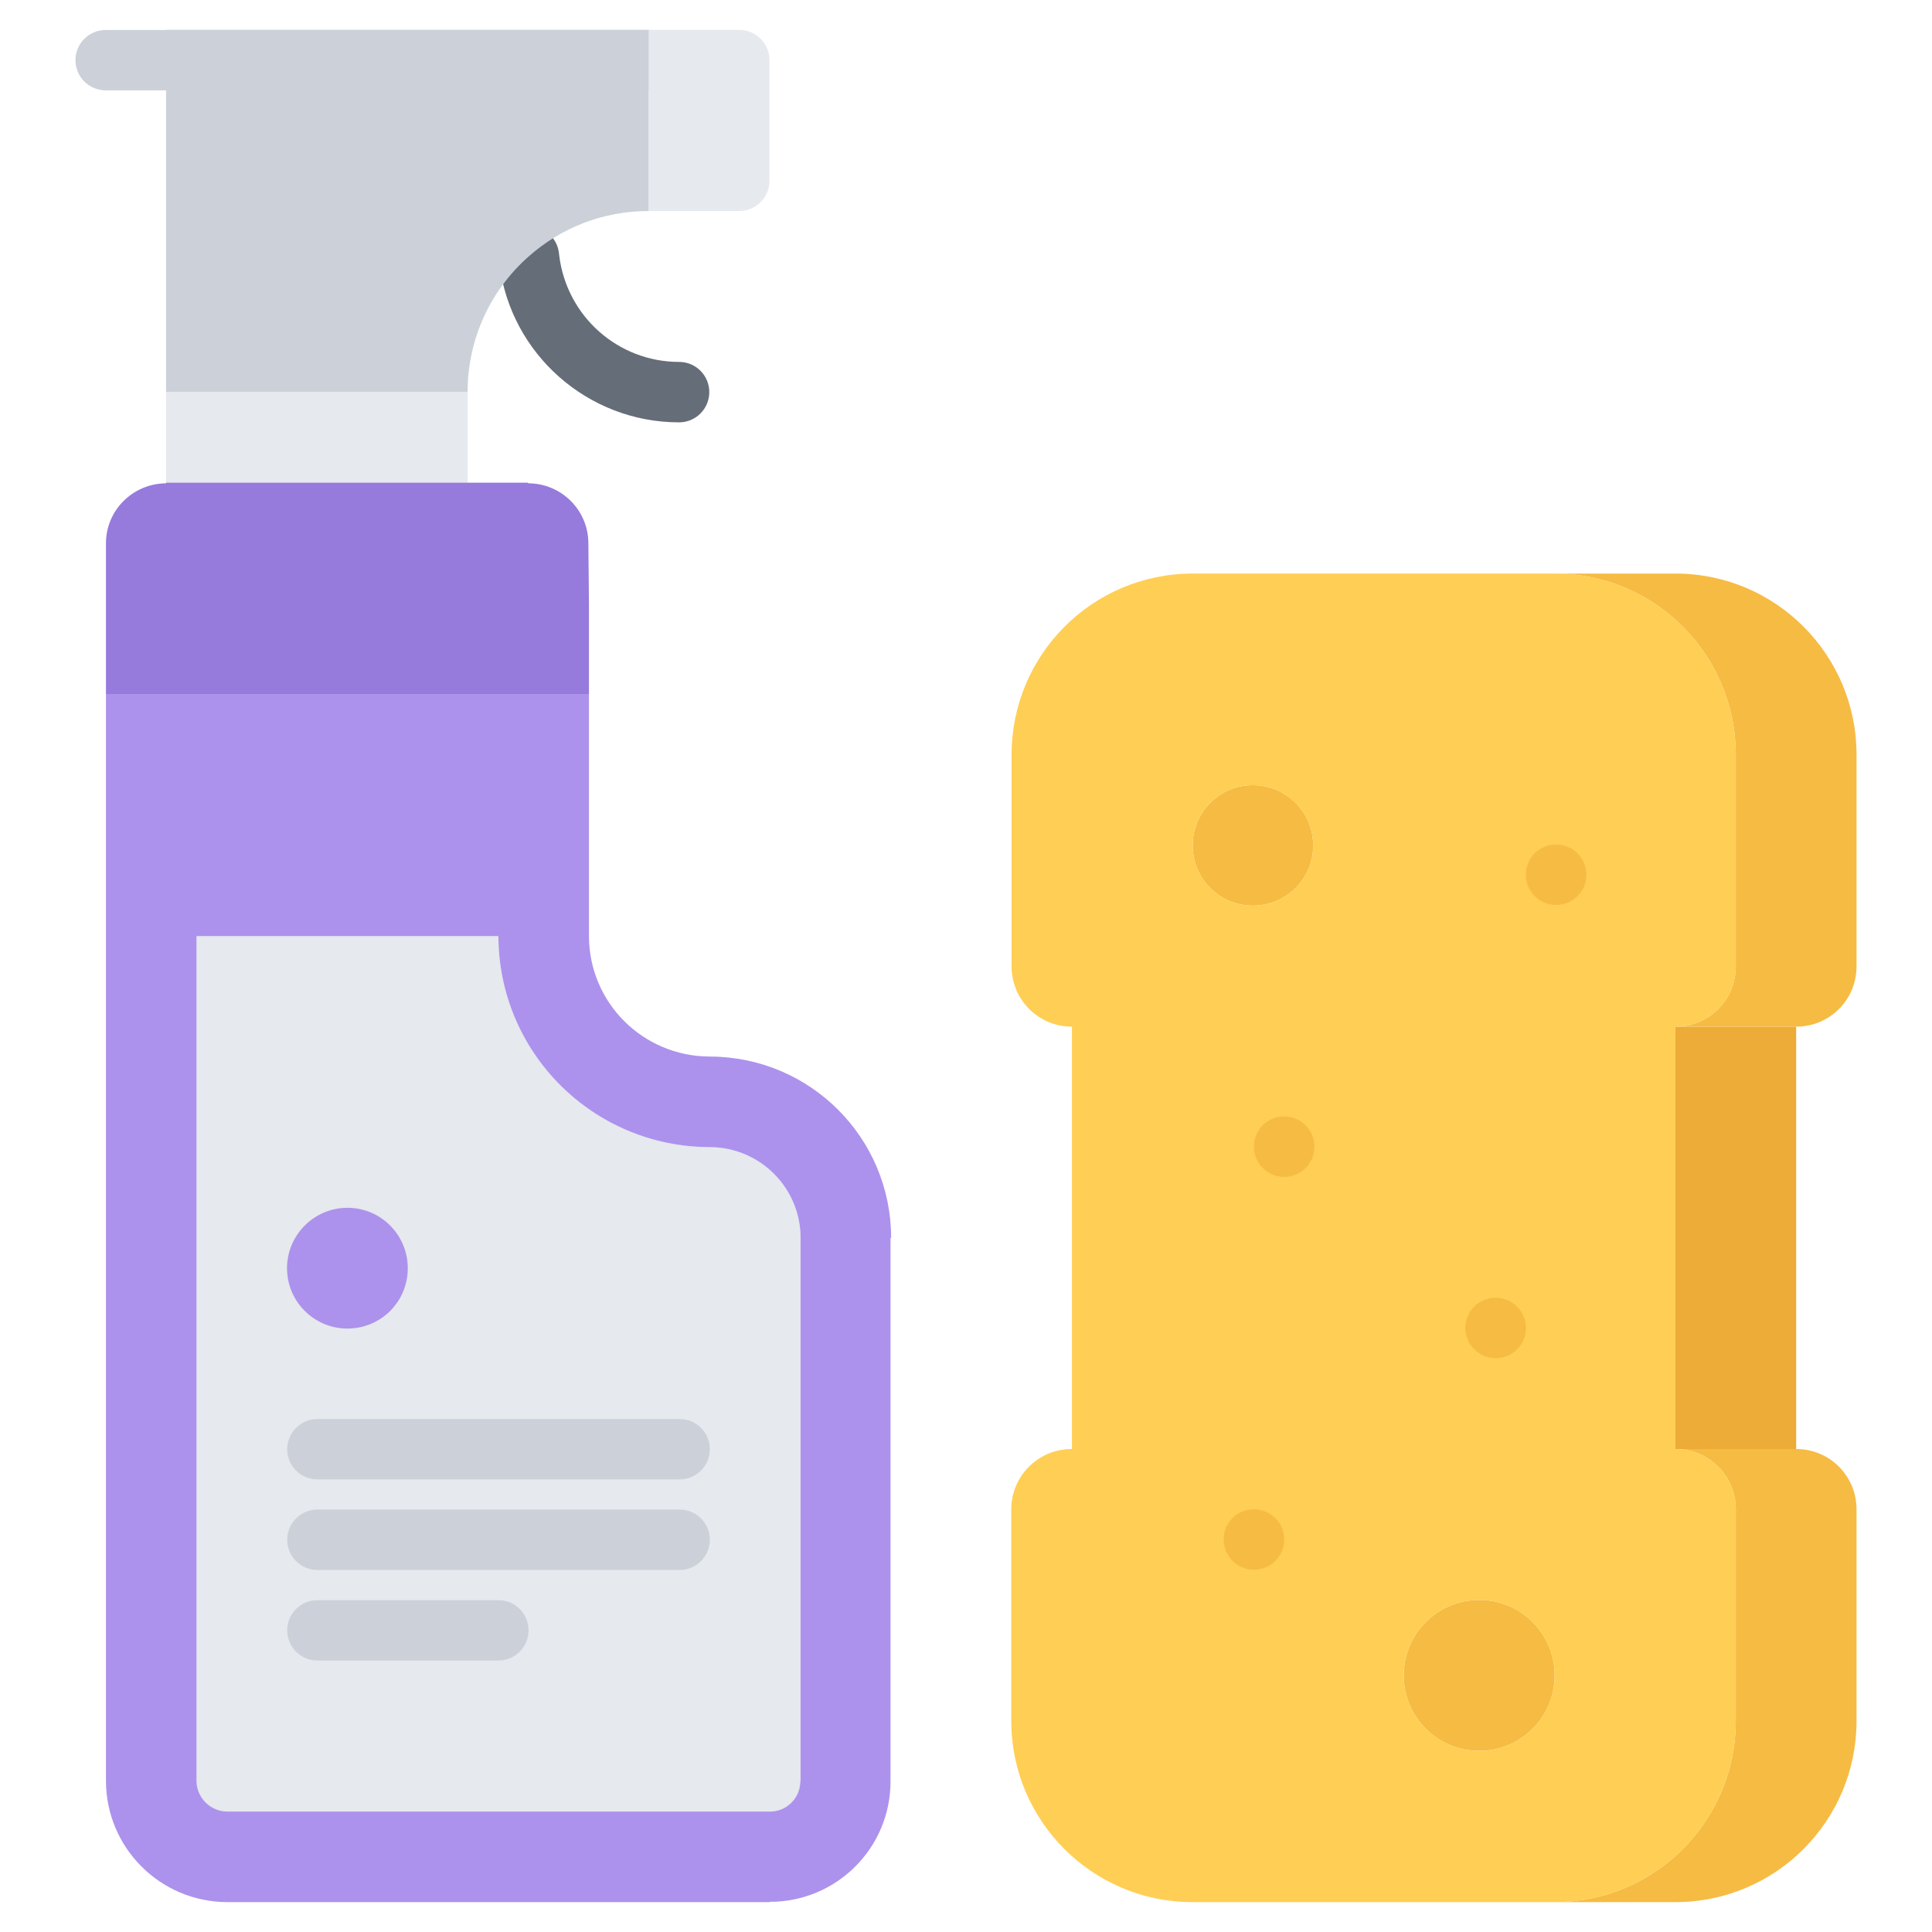 <svg id="icons" enable-background="new 0 0 64 64" height="98.967px" viewBox="0 0 64 64" width="98.967px" xmlns="http://www.w3.org/2000/svg"><g><path d="m23.52 38h-.01c-3.871-.01-6.99-3.13-7-6.99h-10v27.98c0 .56.459 1.02 1.029 1.02h17.971c.549 0 1-.45 1-1h.01v-18c0-1.66-1.34-3-3-3.01z" fill="#e6e9ed"/><g><path d="m22.496 13.991c-3.023 0-5.584-2.26-5.953-5.256l-.016-.145c-.055-.549.348-1.038.898-1.092.539-.049 1.039.348 1.092.898l.008.067c.248 2.021 1.955 3.526 3.971 3.526.553 0 1 .447 1 1s-.447 1.002-1 1.002z" fill="#656d78"/></g><g><path d="m55.5 34.01h4v13.99h-4z" fill="#edab37"/></g><g><path d="m59.5 48c1.109 0 2 .89 2 2v7.01c0 3.311-2.68 6-6 6h-4c3.32 0 6-2.689 6-6v-7.01c0-1.11-.891-2-2-2z" fill="#f6bb42"/></g><g><path d="m55.5 34.01c1.109 0 2-.89 2-2v-7.01c0-3.31-2.68-6-6-6h4c3.32 0 6 2.69 6 6v7.01c0 1.11-.891 2-2 2z" fill="#f6bb42"/></g><g><path d="m41.5 26.01c1.109 0 2 .891 2 2 0 1.101-.891 1.99-2 1.99-1.1 0-1.99-.89-1.99-1.99 0-1.11.89-2 1.99-2z" fill="#f6bb42"/></g><g><circle cx="49" cy="55.5" fill="#f6bb42" r="2.5"/></g><g><path d="m57.5 50v7.01c0 3.311-2.68 6-6 6h-12c-3.311 0-6-2.689-6-6v-7.01c0-1.11.9-2 2-2h.01v-13.99c-1.109 0-2-.89-2-2v-7.01c0-3.31 2.68-6 6-6h11.99c3.32 0 6 2.69 6 6v7.01c0 1.11-.891 2-2 2v13.99c1.109 0 2 .89 2 2zm-6 5.5c0-1.38-1.121-2.5-2.5-2.5-1.381 0-2.5 1.12-2.5 2.5s1.119 2.5 2.5 2.5c1.379 0 2.5-1.12 2.5-2.5zm-8-27.49c0-1.109-.891-2-2-2-1.1 0-1.99.891-1.99 2 0 1.1.89 1.99 1.99 1.99 1.109 0 2-.89 2-1.99z" fill="#ffce54"/></g><g><path d="m21.49.99v6c-1.521 0-2.91.56-3.971 1.5-1.24 1.09-2.029 2.7-2.029 4.5h-9.99v-12z" fill="#ccd1d9"/></g><g><path d="m5.5 12.99h9.99v3h-9.99z" fill="#e6e9ed"/></g><g><path d="m19.51 20.01v3h-16v-5.01c0-1.1.891-1.98 1.99-1.99v-.02h9.99 2v.02c1.109 0 2 .891 2 1.99z" fill="#967adc"/></g><g><path d="m26.52 59.01v-18c0-1.66-1.34-3-3-3.01h-.01c-3.871-.01-6.99-3.13-7-6.99h-10v27.98c0 .56.459 1.02 1.029 1.02h17.971c.549 0 1-.45 1-1zm2.98-18v18c0 2.21-1.791 3.99-3.99 3.99v.01h-17.971c-.01 0-.01 0-.02 0-2.22-.01-4.009-1.81-4.009-4.02v-35.98h16v7.99c0 2.21 1.779 3.99 4 4h.01c3.32.01 6 2.69 6 6.01z" fill="#ac92ec"/></g><g><path d="m11.508 40.01c1.111 0 2 .9 2 2 0 1.11-.889 2-2 2-1.1 0-2-.89-2-2 0-1.1.9-2 2-2z" fill="#ac92ec"/></g><g><path d="m21.498 2.993h-17.998c-.553 0-1-.447-1-1s.447-1 1-1h17.998c.553 0 1 .447 1 1s-.447 1-1 1z" fill="#ccd1d9"/></g><g><path d="m22.514 49.007h-12c-.553 0-1-.447-1-1s.447-1 1-1h12c.553 0 1 .447 1 1s-.448 1-1 1z" fill="#ccd1d9"/></g><g><path d="m22.514 52.007h-12c-.553 0-1-.447-1-1s.447-1 1-1h12c.553 0 1 .447 1 1s-.448 1-1 1z" fill="#ccd1d9"/></g><g><path d="m16.508 55.007h-5.994c-.553 0-1-.447-1-1s.447-1 1-1h5.994c.553 0 1 .447 1 1s-.447 1-1 1z" fill="#ccd1d9"/></g><g><path d="m41.541 51.999c-.553 0-1.006-.447-1.006-1s.443-1 .994-1h.012c.551 0 1 .447 1 1s-.449 1-1 1z" fill="#f6bb42"/></g><g><path d="m49.549 44.992c-.553 0-1.006-.447-1.006-1s.443-1 .994-1h.012c.551 0 1 .447 1 1s-.449 1-1 1z" fill="#f6bb42"/></g><g><path d="m42.543 38.986c-.553 0-1.006-.447-1.006-1s.443-1 .994-1h.012c.551 0 1 .447 1 1s-.449 1-1 1z" fill="#f6bb42"/></g><g><path d="m51.551 29.978c-.553 0-1.006-.447-1.006-1s.443-1 .994-1h.012c.551 0 1 .447 1 1s-.449 1-1 1z" fill="#f6bb42"/></g><path d="m24.49.99h-3.002v6h3.002c.549 0 1-.45 1-1v-4c0-.55-.451-1-1-1z" fill="#e6e9ed"/></g></svg>